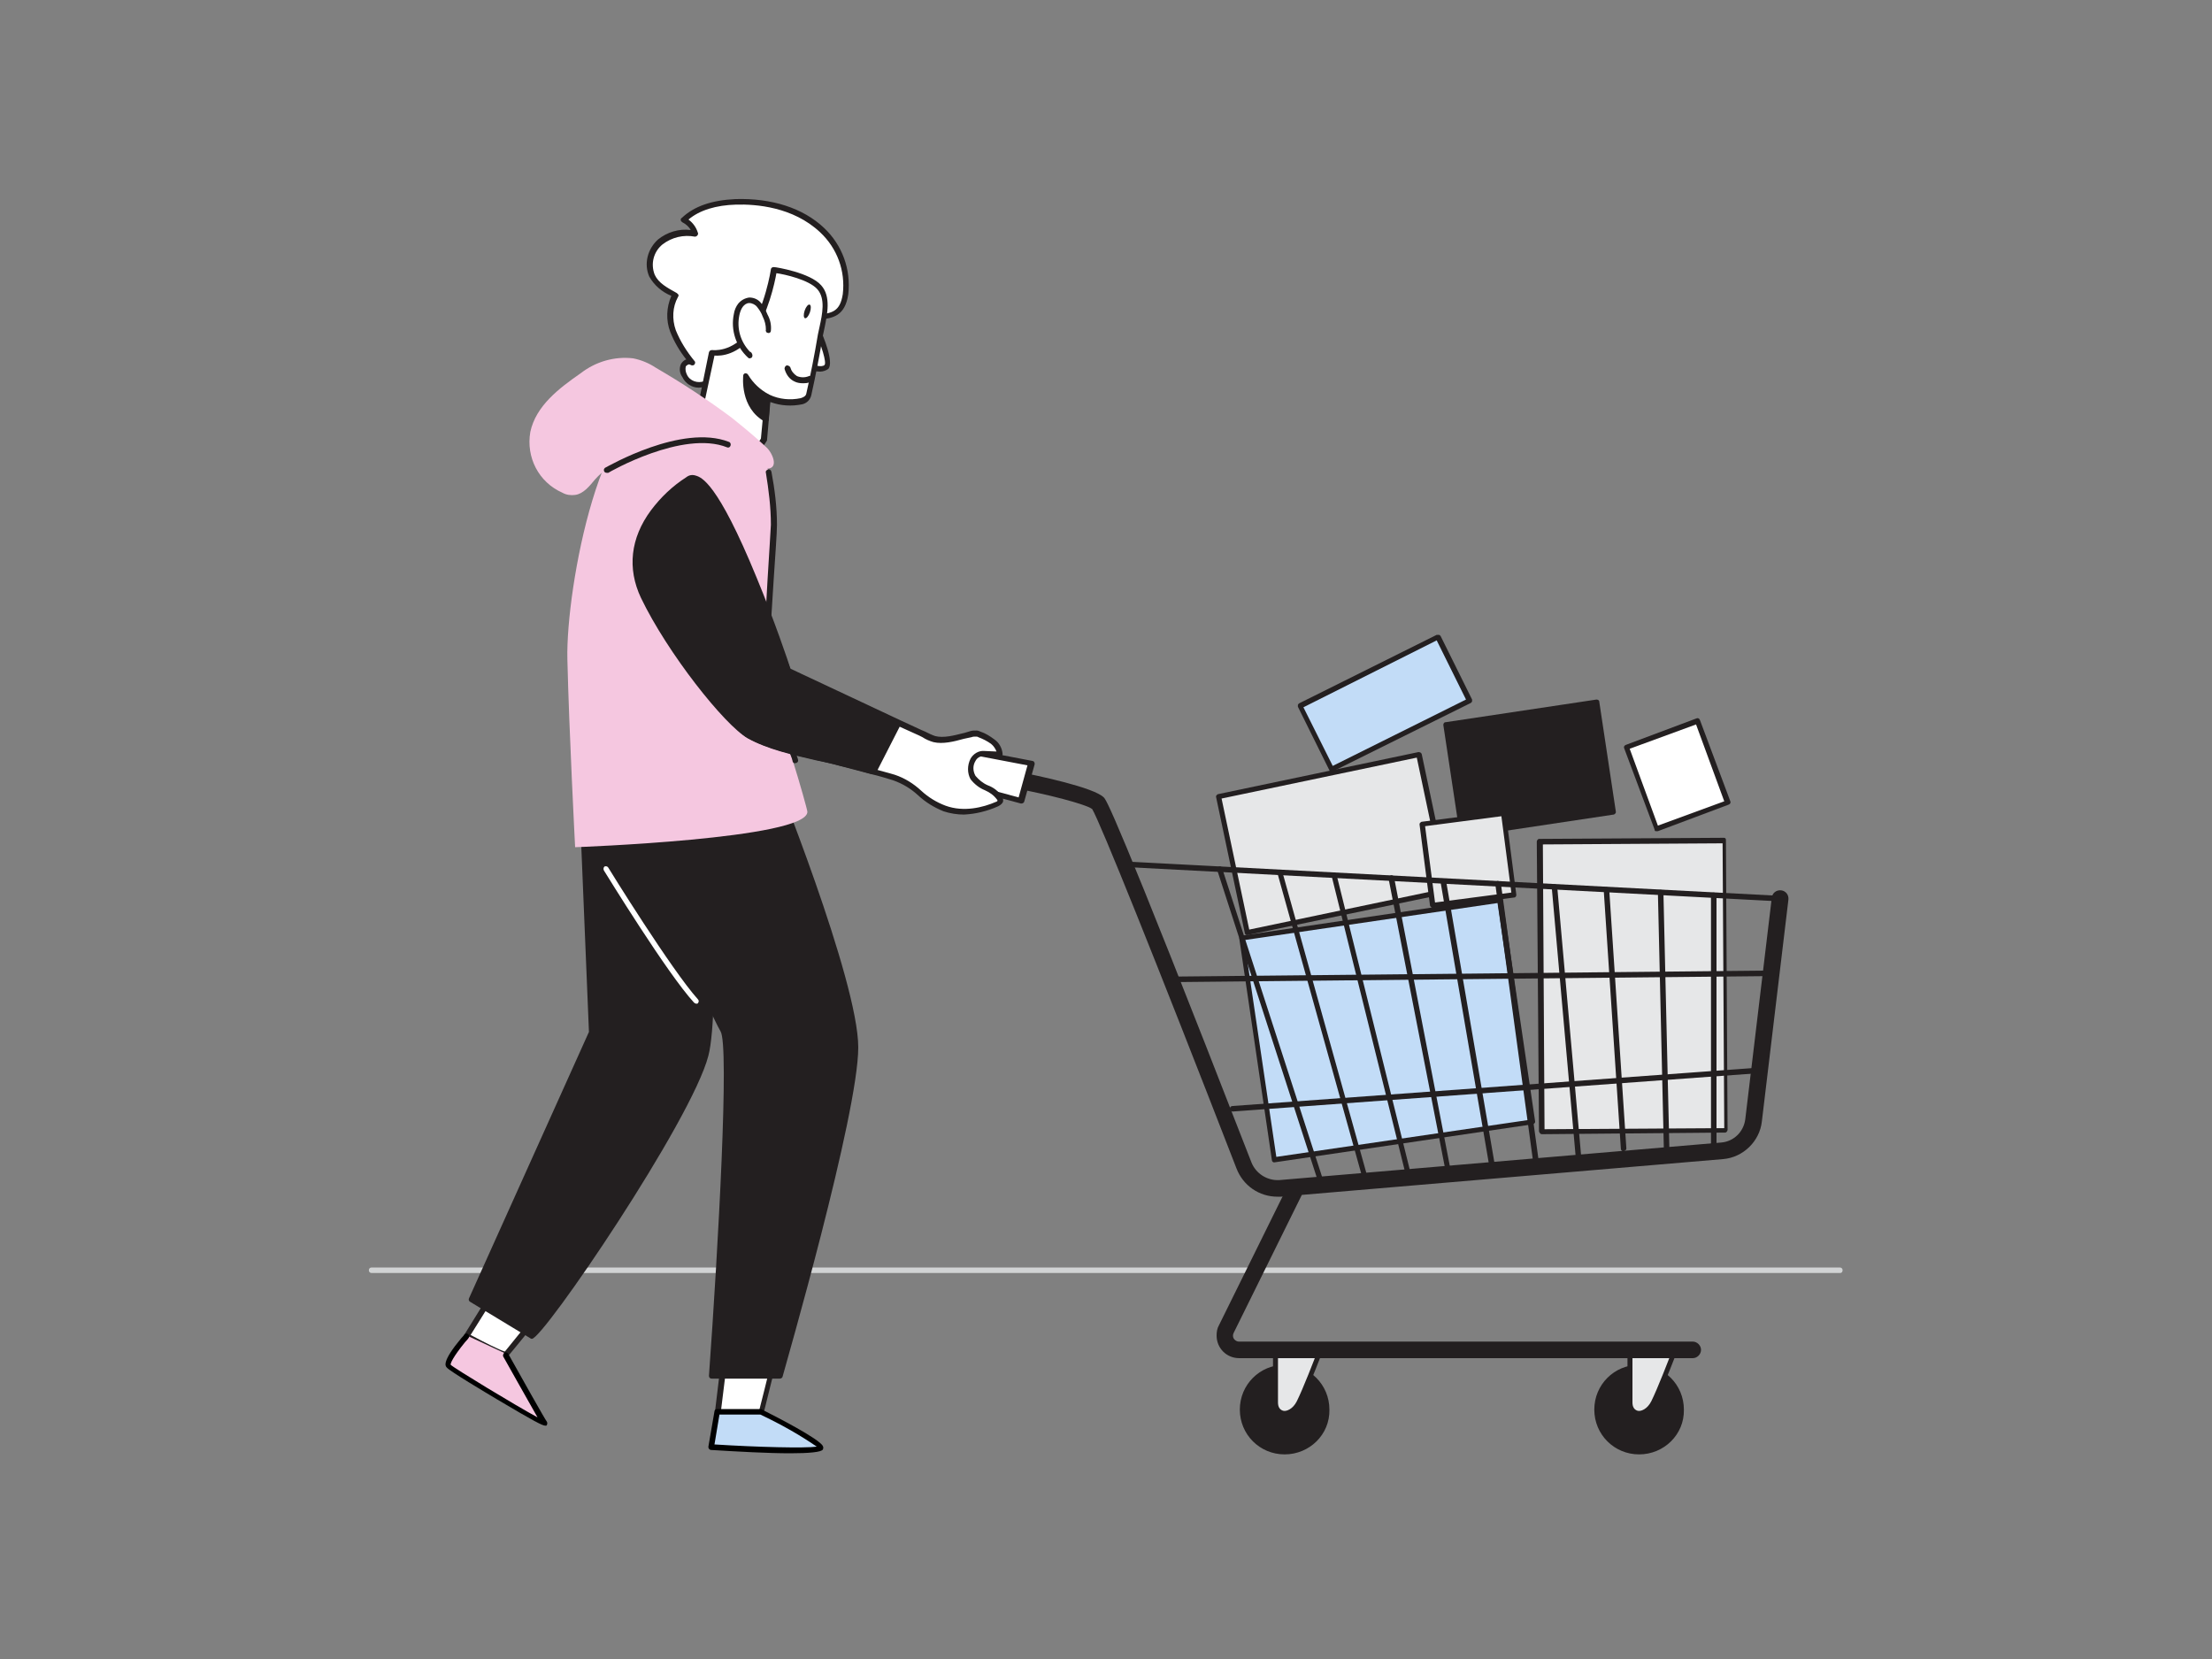 <?xml version="1.0" encoding="utf-8"?>
<!-- Generator: Adobe Illustrator 23.1.0, SVG Export Plug-In . SVG Version: 6.00 Build 0)  -->
<svg version="1.1" id="Layer_1" xmlns="http://www.w3.org/2000/svg" xmlns:xlink="http://www.w3.org/1999/xlink" x="0px" y="0px"
	 viewBox="0 0 400 300" style="enable-background:new 0 0 400 300;" xml:space="preserve">
<rect x="0" y="0" width="400" height="300" fill="#808080" stroke="none"/>
<style type="text/css">
	.st0{fill:#D1D3D4;}
	.st1{fill:#FFFFFF;}
	.st2{fill:#231F20;}
	.st3{fill:#C2DCF7;}
	.st4{fill:#F5C7E0;}
	.st5{fill:#E6E7E8;}
</style>
<g id="_331_shopping_cart_flatline">
	<path class="st0" d="M332.8,230.2H67.2c-0.3,0-0.5-0.2-0.5-0.5s0.2-0.5,0.5-0.5h265.5c0.3,0,0.5,0.2,0.5,0.5S333,230.2,332.8,230.2
		z"/>
	<path class="st1" d="M130.8,247.1l-1,8.3c0,0,7.8,0.4,7.9,0s2.7-10.7,2.7-10.7L130.8,247.1z"/>
	<path class="st2" d="M135.4,256c-1.2,0-3-0.1-5.6-0.2c-0.1,0-0.3-0.1-0.4-0.2c-0.1-0.1-0.1-0.2-0.1-0.4l1-8.3
		c0-0.2,0.2-0.4,0.4-0.4l9.5-2.4c0.2,0,0.3,0,0.5,0.1c0.1,0.1,0.2,0.3,0.1,0.5c-0.3,1.1-2.6,10.4-2.7,10.8S138,256,135.4,256z
		 M130.4,254.9c3,0.1,6.1,0.2,6.9,0.1c0.3-1.1,1.5-6,2.4-9.6l-8.4,2.2L130.4,254.9z"/>
	<path class="st1" d="M88.8,234.5l-4.4,7.1c0,0,6.9,3.6,7.2,3.3s7-8.6,7-8.6L88.8,234.5z"/>
	<path class="st2" d="M91.6,245.4c-0.6,0-2.1-0.6-7.4-3.4c-0.1-0.1-0.2-0.2-0.3-0.3c0-0.1,0-0.3,0.1-0.4l4.4-7.1
		c0.1-0.2,0.3-0.3,0.5-0.2l9.7,1.8c0.3,0,0.5,0.3,0.4,0.6c0,0.1-0.1,0.2-0.1,0.2c-0.7,0.9-6.7,8.3-7,8.6
		C91.8,245.3,91.7,245.4,91.6,245.4z M85.1,241.4c2.6,1.4,5.4,2.8,6.2,3c0.7-0.9,3.9-4.8,6.3-7.7l-8.5-1.7L85.1,241.4z"/>
	<path class="st2" d="M109.7,142.2c1.9,1.1,18.8,40.5,21,44.1s-2.1,62.6-2.1,62.6H141c0,0,13.7-47.3,13.7-59.4s-16-51.7-16-51.7
		l-29,1"/>
	<path class="st2" d="M141,249.3h-12.3c-0.3,0-0.5-0.2-0.5-0.5c0,0,0,0,0,0c1.7-23.6,3.7-59.7,2.1-62.3c-0.9-1.5-4.1-8.5-7.8-16.6
		c-5.1-11.2-12-26.4-13.1-27.3c-0.2-0.1-0.3-0.4-0.2-0.7c0.1-0.2,0.5-0.3,0.7-0.2c1.1,0.7,5,9.1,13.5,27.8
		c3.7,8.1,6.8,15.1,7.7,16.5c2.2,3.6-1.4,54.2-2,62.3h11.4c1.3-4.4,13.6-47.5,13.6-58.9s-14.3-47.4-15.8-51.2l-28.7,1
		c-0.3,0-0.5-0.2-0.5-0.5s0.2-0.5,0.5-0.5l29-1c0.2,0,0.4,0.1,0.5,0.3c0.7,1.6,16.1,39.8,16.1,51.9S142,247.1,141.5,249
		C141.4,249.2,141.2,249.3,141,249.3z"/>
	<path class="st2" d="M105.2,145.3l1.8,41.3L85.3,235l10.8,6.6c0.6,1.4,28.4-38.6,31.5-50.8c2.1-8.4,0.3-48.6,0.3-48.6L105.2,145.3z
		"/>
	<path class="st2" d="M96.2,242.1c-0.1,0-0.2,0-0.3-0.1l0,0L85,235.4c-0.2-0.1-0.3-0.4-0.2-0.6l21.7-48.2l-1.7-41.2
		c0-0.3,0.2-0.5,0.4-0.5l22.6-3.1c0.3,0,0.5,0.2,0.6,0.4c0,0,0,0,0,0c0.1,1.6,1.9,40.4-0.3,48.7C125.1,202.6,98.3,242,96.2,242.1
		L96.2,242.1z M85.9,234.8l10.3,6.2c3-2.6,28-38.8,31-50.4c2-7.7,0.5-43,0.3-47.9l-21.6,3l1.7,40.9c0,0.1,0,0.2,0,0.2L85.9,234.8z"
		/>
	<path class="st3" d="M129.8,255.3l-1.1,6.4c0,0,20.5,1.3,19.9,0s-10.8-6.4-10.8-6.4L129.8,255.3z"/>
	<path d="M142.9,262.8c-4,0-9.4-0.3-14.3-0.6c-0.3,0-0.5-0.3-0.5-0.5c0,0,0,0,0-0.1l1.1-6.4c0-0.2,0.2-0.4,0.5-0.4h7.9
		c0.1,0,0.2,0,0.2,0.1c2.4,1.2,10.4,5.3,11,6.6c0.1,0.2,0.1,0.4,0,0.6C148.6,262.6,146.2,262.8,142.9,262.8z M129.2,261.2
		c7.9,0.5,16.4,0.7,18.5,0.4c-3.2-2.2-6.6-4.1-10.2-5.8h-7.4L129.2,261.2z"/>
	<path class="st4" d="M84.4,241.5l-0.6,0.7c-1.1,1.3-3.2,4-2.6,4.7c0.8,0.9,17.8,10.9,17.3,10.3s-7-12.4-7-12.4"/>
	<path d="M98.6,257.8c-0.5,0-1.9-0.7-8.8-4.8c-2-1.2-8.4-5-9-5.7c-0.3-0.3-0.9-1.1,2.6-5.3c0.4-0.4,0.6-0.7,0.6-0.7
		c0.2-0.2,0.5-0.2,0.7,0c0,0,0,0,0,0c0.2,0.2,0.2,0.5,0,0.7c0,0,0,0,0,0c0,0-0.2,0.3-0.6,0.7c-2.2,2.7-2.7,3.9-2.6,4.1
		c0.6,0.6,11.8,7.4,15.7,9.5c-1.8-3.2-6-10.6-6.2-11c-0.1-0.2,0-0.5,0.2-0.7c0,0,0,0,0,0c0.2-0.1,0.5-0.1,0.7,0.2c0,0,0,0,0,0
		c2.3,4.1,6.6,11.8,7,12.3c0.1,0.2,0.1,0.5-0.1,0.7C98.7,257.8,98.7,257.8,98.6,257.8z"/>
	
		<rect x="278.7" y="152.2" transform="matrix(1 -6.108614e-03 6.108614e-03 1 -1.084 1.808)" class="st5" width="33.4" height="52.4"/>
	<path class="st2" d="M278.8,205.1c-0.2,0-0.4-0.2-0.5-0.5l-0.4-52.4c0-0.2,0.2-0.5,0.4-0.5c0,0,0,0,0,0l33.4-0.2
		c0.1,0,0.2,0,0.3,0.1c0.1,0.1,0.1,0.2,0.1,0.3l0.3,52.4c0,0.2-0.2,0.5-0.4,0.5c0,0,0,0,0,0L278.8,205.1L278.8,205.1z M279,152.7
		l0.3,51.5l32.5-0.2l-0.3-51.5L279,152.7z"/>
	
		<rect x="227.2" y="166" transform="matrix(0.989 -0.146 0.146 0.989 -24.44 38.488)" class="st3" width="47.2" height="40.5"/>
	<path class="st2" d="M230.4,210.2c-0.2,0-0.4-0.2-0.4-0.4l-5.9-40.1c0-0.1,0-0.2,0.1-0.3c0.1-0.1,0.2-0.2,0.3-0.2l46.7-6.9
		c0.3,0,0.5,0.1,0.5,0.4l5.9,40.1c0,0.1,0,0.2-0.1,0.3c-0.1,0.1-0.2,0.2-0.3,0.2L230.4,210.2L230.4,210.2z M225,170l5.8,39.2
		l45.8-6.7l-5.8-39.2L225,170z"/>
	
		<rect x="222.5" y="139.9" transform="matrix(0.979 -0.205 0.205 0.979 -26.177 52.746)" class="st5" width="37" height="25.1"/>
	<path class="st2" d="M225.5,169.1c-0.2,0-0.4-0.2-0.4-0.4l-5.2-24.6c0-0.1,0-0.2,0.1-0.3c0.1-0.1,0.2-0.2,0.3-0.2l36.2-7.6
		c0.1,0,0.2,0,0.4,0.1c0.1,0.1,0.2,0.2,0.2,0.3l5.2,24.6c0.1,0.2-0.1,0.5-0.3,0.5c0,0,0,0,0,0L225.5,169.1L225.5,169.1z
		 M220.9,144.4l5,23.7l35.3-7.4l-5-23.7L220.9,144.4z"/>
	
		<rect x="262.8" y="128.9" transform="matrix(0.989 -0.15 0.15 0.989 -17.68 42.978)" class="st2" width="27.6" height="20.1"/>
	<path class="st2" d="M264.5,151.4c-0.1,0-0.2,0-0.3-0.1c-0.1-0.1-0.2-0.2-0.2-0.3l-3-19.9c0-0.2,0.1-0.5,0.4-0.5c0,0,0,0,0,0
		l27.3-4.1c0.2,0,0.5,0.1,0.5,0.4c0,0,0,0,0,0l3,19.9c0,0.1,0,0.2-0.1,0.3c-0.1,0.1-0.2,0.2-0.3,0.2L264.5,151.4L264.5,151.4z
		 M262,131.4l2.9,19l26.4-4l-2.9-19L262,131.4z"/>
	
		<rect x="236.5" y="120.8" transform="matrix(0.895 -0.445 0.445 0.895 -30.443 124.759)" class="st3" width="27.8" height="12.8"/>
	<path class="st2" d="M240.8,139.6c-0.2,0-0.3-0.1-0.4-0.3l-5.7-11.5c0-0.1,0-0.2,0-0.3c0-0.1,0.1-0.2,0.2-0.3l24.9-12.4
		c0.1,0,0.2,0,0.4,0c0.1,0,0.2,0.1,0.3,0.2l5.7,11.5c0,0.1,0,0.2,0,0.3c0,0.1-0.1,0.2-0.2,0.3L241,139.5
		C240.9,139.6,240.9,139.6,240.8,139.6z M235.7,127.9l5.3,10.6l24.1-12l-5.3-10.7L235.7,127.9z"/>
	
		<rect x="296.5" y="132.2" transform="matrix(0.938 -0.348 0.348 0.938 -29.784 114.278)" class="st1" width="13.7" height="15.7"/>
	<path class="st2" d="M299.6,150.3c-0.1,0-0.1,0-0.2,0c-0.1,0-0.2-0.1-0.2-0.3l-5.5-14.7c-0.1-0.2,0-0.5,0.3-0.6l12.8-4.8
		c0.2-0.1,0.5,0,0.6,0.3l5.5,14.7c0.1,0.2,0,0.5-0.3,0.6c0,0,0,0,0,0l-12.8,4.8L299.6,150.3z M294.7,135.4l5.1,13.9l12-4.4
		l-5.1-13.9L294.7,135.4z"/>
	
		<rect x="258.1" y="148.1" transform="matrix(0.992 -0.128 0.128 0.992 -17.768 35.389)" class="st5" width="14.8" height="14.8"/>
	<path class="st2" d="M259.1,164.2c-0.2,0-0.4-0.2-0.5-0.4l-1.9-14.7c0-0.1,0-0.2,0.1-0.3c0.1-0.1,0.2-0.2,0.3-0.2l14.7-1.9
		c0.3,0,0.5,0.1,0.5,0.4l1.9,14.7c0,0.2-0.1,0.5-0.4,0.5c0,0,0,0,0,0L259.1,164.2L259.1,164.2z M257.7,149.4l1.8,13.8l13.8-1.8
		l-1.8-13.8L257.7,149.4z"/>
	<circle class="st2" cx="232.3" cy="254.9" r="7.6"/>
	<path class="st2" d="M232.3,263c-4.5,0-8.1-3.6-8.1-8.1c0-4.5,3.6-8.1,8.1-8.1c4.5,0,8.1,3.6,8.1,8.1
		C240.5,259.4,236.8,263,232.3,263z M232.3,247.8c-3.9,0-7.1,3.2-7.1,7.1c0,3.9,3.2,7.1,7.1,7.1c3.9,0,7.1-3.2,7.1-7.1
		C239.5,251,236.3,247.8,232.3,247.8z"/>
	<path class="st5" d="M230.6,243.7v9.9c0,2.6,2.9,2.7,4.3,0s4.2-10.2,4.2-10.2L230.6,243.7z"/>
	<path class="st2" d="M232.3,256c-0.2,0-0.3,0-0.5,0c-1-0.3-1.7-1.3-1.6-2.4v-9.9c0-0.2,0.2-0.4,0.4-0.5l8.4-0.3
		c0.2,0,0.3,0.1,0.4,0.2c0.1,0.1,0.1,0.3,0.1,0.4c-0.1,0.3-2.9,7.6-4.2,10.2C234.8,255.1,233.6,255.9,232.3,256z M231.1,244.2v9.4
		c0,0.8,0.3,1.3,0.9,1.5s1.8-0.3,2.5-1.7c1.1-2.2,3.2-7.6,3.9-9.5L231.1,244.2z"/>
	<circle class="st2" cx="296.4" cy="254.9" r="7.6"/>
	<path class="st2" d="M296.4,263c-4.5,0-8.1-3.6-8.1-8.1c0-4.5,3.6-8.1,8.1-8.1c4.5,0,8.1,3.6,8.1,8.1
		C304.6,259.4,300.9,263,296.4,263z M296.4,247.8c-3.9,0-7.1,3.2-7.1,7.1c0,3.9,3.2,7.1,7.1,7.1c3.9,0,7.1-3.2,7.1-7.1
		C303.6,251,300.4,247.8,296.4,247.8z"/>
	<path class="st5" d="M294.7,243.7v9.9c0,2.6,2.9,2.7,4.2,0s4.2-10.2,4.2-10.2L294.7,243.7z"/>
	<path class="st2" d="M296.4,256c-0.2,0-0.3,0-0.5,0c-1-0.3-1.7-1.3-1.6-2.4v-9.9c0-0.2,0.2-0.4,0.4-0.5l8.4-0.3
		c0.2,0,0.3,0.1,0.4,0.2c0.1,0.1,0.1,0.3,0.1,0.4c-0.1,0.3-2.9,7.6-4.2,10.2C298.9,255.1,297.7,255.9,296.4,256z M295.2,244.2v9.4
		c0,0.8,0.3,1.3,0.9,1.5s1.8-0.3,2.5-1.7c1.1-2.2,3.2-7.6,3.9-9.5L295.2,244.2z"/>
	<path class="st2" d="M321.9,163L321.9,163l-118.1-6.2c-0.3,0-0.5-0.3-0.5-0.5c0-0.3,0.3-0.5,0.5-0.5c0,0,0,0,0,0l118.1,6.2
		c0.3,0,0.5,0.3,0.5,0.5C322.4,162.8,322.2,163,321.9,163z"/>
	<path class="st2" d="M211.9,177.6c-0.3,0-0.5-0.2-0.5-0.5c0,0,0,0,0,0c0-0.3,0.2-0.5,0.5-0.5l109.1-1.1l0,0c0.3,0,0.5,0.2,0.5,0.5
		s-0.2,0.5-0.5,0.5L211.9,177.6L211.9,177.6z"/>
	<path class="st2" d="M222.9,201c-0.3,0-0.5-0.2-0.5-0.5s0.2-0.5,0.5-0.5l96-7c0.3,0,0.5,0.2,0.5,0.5s-0.2,0.5-0.5,0.5l-96,7H222.9z
		"/>
	<path class="st2" d="M231,216.4c-3.3,0-6.2-2-7.4-5.1c-14.7-37.9-24.7-62.7-26.1-65c-1.2-0.9-8.2-2.7-14.2-3.8
		c-0.8-0.1-1.4-0.9-1.3-1.7c0.1-0.8,0.9-1.4,1.7-1.3c0,0,0.1,0,0.1,0c4.1,0.8,14,2.9,15.8,4.7c0.4,0.4,1.7,1.7,26.7,66
		c0.8,2,2.8,3.3,5,3.2l80-6.8c2.2-0.2,4-1.9,4.3-4.2l4.8-40.1c0.1-0.8,0.8-1.4,1.7-1.3c0.8,0.1,1.4,0.8,1.3,1.7l-4.8,40.1
		c-0.4,3.6-3.4,6.5-7,6.8l-80,6.8L231,216.4z M197.6,146.4L197.6,146.4z"/>
	<path class="st1" d="M186.6,138l-1.9,6.8l-15.6-4.2c-1.5-0.4-2.4-2-2-3.6c0,0,0,0,0,0l0,0c0.4-1.4,1.9-2.3,3.3-2L186.6,138z"/>
	<path class="st2" d="M184.7,145.3h-0.1l-15.6-4.2c-0.9-0.2-1.6-0.8-2.1-1.6c-0.5-0.8-0.6-1.7-0.3-2.6c0.5-1.7,2.2-2.7,3.9-2.4
		l16.2,3.1c0.1,0,0.3,0.1,0.3,0.2c0.1,0.1,0.1,0.3,0.1,0.4l-1.9,6.8C185.1,145.2,184.9,145.3,184.7,145.3z M169.8,135.4
		c-1.3,0-2.4,1.1-2.4,2.4c0,1.1,0.7,2,1.7,2.3l15.1,4.1l1.6-5.8l-15.7-3C170.1,135.4,170,135.4,169.8,135.4z"/>
	<path class="st2" d="M238.8,213.9c-0.2,0-0.4-0.1-0.5-0.4l-18.2-56.2c-0.1-0.3,0.1-0.5,0.3-0.6c0.3-0.1,0.5,0,0.6,0.3c0,0,0,0,0,0
		l18.2,56.2c0.1,0.3-0.1,0.5-0.3,0.6C238.9,213.9,238.9,213.9,238.8,213.9z"/>
	<path class="st2" d="M246.9,213.5c-0.2,0-0.4-0.2-0.5-0.4L231,157.9c-0.1-0.3,0.1-0.5,0.3-0.6c0,0,0,0,0,0c0.3-0.1,0.5,0.1,0.6,0.4
		l15.4,55.2c0.1,0.3-0.1,0.5-0.3,0.6c0,0,0,0,0,0L246.9,213.5z"/>
	<path class="st2" d="M254.7,212.8c-0.2,0-0.4-0.2-0.5-0.4l-13.4-54c-0.1-0.3,0.1-0.5,0.3-0.6c0,0,0,0,0,0c0.3-0.1,0.5,0.1,0.6,0.4
		c0,0,0,0,0,0l13.4,54c0.1,0.3-0.1,0.5-0.4,0.6c0,0,0,0,0,0L254.7,212.8z"/>
	<path class="st2" d="M261.9,212.1c-0.2,0-0.5-0.2-0.5-0.4l-10.3-52.8c-0.1-0.3,0.1-0.5,0.4-0.6s0.5,0.1,0.6,0.4l10.2,52.8
		c0,0.3-0.1,0.5-0.4,0.6L261.9,212.1z"/>
	<path class="st2" d="M269.8,211.2c-0.2,0-0.5-0.2-0.5-0.4l-8.8-51.3c0-0.3,0.1-0.5,0.4-0.6c0,0,0,0,0,0c0.3-0.1,0.5,0.1,0.6,0.4
		c0,0,0,0,0,0l8.8,51.3C270.3,210.9,270.1,211.1,269.8,211.2L269.8,211.2z"/>
	<path class="st2" d="M277.7,210.2c-0.3,0-0.5-0.2-0.5-0.4l-6.8-49.9c0-0.3,0.1-0.5,0.4-0.6c0,0,0,0,0,0c0.3,0,0.5,0.2,0.6,0.4
		l6.8,49.9C278.3,209.9,278.1,210.2,277.7,210.2C277.8,210.2,277.8,210.2,277.7,210.2L277.7,210.2z"/>
	<path class="st2" d="M285.4,209.3c-0.3,0-0.5-0.2-0.5-0.5l-4.3-48.4c0-0.3,0.2-0.5,0.5-0.5c0.3,0,0.5,0.2,0.5,0.5l4.3,48.4
		C285.9,209,285.7,209.2,285.4,209.3L285.4,209.3z"/>
	<path class="st2" d="M293.6,208.2c-0.3,0-0.5-0.2-0.5-0.5l-3.1-46.8c0-0.3,0.2-0.5,0.5-0.5c0,0,0,0,0,0c0.3,0,0.5,0.2,0.5,0.5
		l3.1,46.8C294.1,207.9,293.9,208.1,293.6,208.2C293.6,208.2,293.6,208.2,293.6,208.2L293.6,208.2z"/>
	<path class="st2" d="M301.4,209.3c-0.3,0-0.5-0.2-0.5-0.5l-1.1-47.4c0-0.3,0.2-0.5,0.5-0.5c0,0,0,0,0,0c0.3,0,0.5,0.2,0.5,0.5
		l1.1,47.4C301.9,209,301.7,209.3,301.4,209.3L301.4,209.3z"/>
	<path class="st2" d="M309.9,207.9c-0.3,0-0.5-0.2-0.5-0.5v-45.5c0-0.3,0.2-0.5,0.5-0.5s0.5,0.2,0.5,0.5v45.5
		C310.4,207.7,310.2,207.9,309.9,207.9z"/>
	<path class="st2" d="M306.1,245.6h-82c-2.3,0-4.1-1.8-4.1-4.1c0-0.6,0.1-1.3,0.4-1.8l12.3-24.9c0.4-0.7,1.3-1,2-0.7
		c0.7,0.4,1,1.3,0.7,2L223.1,241c-0.3,0.6-0.1,1.2,0.5,1.5c0.2,0.1,0.3,0.1,0.5,0.1h82c0.8,0,1.5,0.7,1.5,1.5
		S306.9,245.6,306.1,245.6L306.1,245.6z"/>
	<path class="st1" d="M127.6,69.4c-1.4,0.6-3.1,0-3.8-1.4c-0.4-0.5-0.5-1.2-0.3-1.8c0.2-0.6,0.8-0.8,1.4-0.6c0.1,0,0.1,0,0.1,0.1
		c-1.4-1.7-2.6-3.7-3.4-5.8c-0.8-2.1-0.7-4.5,0.4-6.5c-1.6-0.9-3.4-1.8-4.2-3.5c-0.9-2.1-0.3-4.6,1.5-6.1c1.8-1.4,4.1-2,6.3-1.5
		c-0.3-1.1-1.1-2-2.1-2.5c2.4-2.3,6-3.1,9.4-3.2c5.6-0.2,11.5,1.2,15.6,5.1c3.2,3,4.7,7.3,4.2,11.6c-0.8,5.7-4.9,3.1-8.7,5.2
		c-1.9,1-3.2,2.9-4.8,4.3c-2.7,2.3-6.2,3-9,5C129.5,68.4,128.6,69,127.6,69.4z"/>
	<path class="st2" d="M126.3,70.1c-1.2,0-2.4-0.8-2.9-1.9c-0.5-0.7-0.6-1.5-0.3-2.3c0.2-0.4,0.6-0.8,1-0.9c-1.2-1.5-2.2-3.2-2.9-5
		c-0.8-2.1-0.7-4.4,0.2-6.5c-1.7-0.7-3.1-1.9-4-3.5c-1-2.3-0.3-5,1.6-6.7c1.6-1.3,3.8-2,5.9-1.7c-0.3-0.6-0.9-1.1-1.5-1.4
		c-0.1-0.1-0.3-0.2-0.3-0.4c0-0.2,0-0.3,0.2-0.4c2.2-2.1,5.4-3.2,9.7-3.4c6.5-0.2,12.2,1.6,16,5.2c3.3,3.1,4.9,7.5,4.4,12
		c-0.6,4-2.8,4.3-5.1,4.6c-1.3,0.1-2.6,0.4-3.8,1c-1.1,0.7-2.1,1.6-3,2.6c-0.5,0.6-1.1,1.2-1.7,1.7c-1.6,1.2-3.3,2.2-5.1,2.9
		c-1.4,0.6-2.6,1.3-3.9,2.1c-0.9,0.7-1.9,1.2-2.9,1.7l0,0C127.3,70,126.8,70.1,126.3,70.1z M127.6,69.4L127.6,69.4z M124.6,65.9
		c0,0-0.1,0-0.1,0c-0.2,0.1-0.4,0.2-0.5,0.4c-0.1,0.5,0,1,0.2,1.4c0.5,1.2,2,1.7,3.2,1.2l0,0c1-0.4,1.8-0.9,2.7-1.5
		c1.3-0.8,2.6-1.6,4-2.2c1.8-0.7,3.4-1.6,4.9-2.8c0.6-0.5,1.1-1.1,1.7-1.6c0.9-1.1,2-2,3.2-2.8c1.3-0.7,2.7-1,4.2-1.1
		c2.3-0.3,3.8-0.5,4.3-3.7c0.5-4.2-1-8.3-4.1-11.2c-4.9-4.6-11.6-5.1-15.2-5s-6.6,1-8.6,2.7c0.8,0.6,1.4,1.4,1.7,2.4
		c0.1,0.2,0,0.3-0.1,0.5c-0.1,0.1-0.3,0.2-0.4,0.2c-2.1-0.4-4.2,0.1-5.9,1.4c-1.6,1.3-2.2,3.5-1.4,5.5c0.7,1.5,2.2,2.3,4,3.3
		c0.1,0.1,0.2,0.2,0.3,0.3c0,0.1,0,0.3-0.1,0.4c-1,1.8-1.1,4-0.4,6c0.8,2,2,3.9,3.4,5.6c0.2,0.2,0.1,0.5-0.1,0.7
		c-0.2,0.1-0.4,0.1-0.6,0C124.8,65.9,124.7,65.9,124.6,65.9L124.6,65.9z"/>
	<path class="st1" d="M147.6,59.2c0,0,2.7,6,1.8,7s-3.3-0.2-3.3-0.2"/>
	<path class="st2" d="M148.3,67.2c-0.8,0-1.6-0.2-2.4-0.6c-0.2-0.1-0.4-0.4-0.2-0.7c0.1-0.2,0.4-0.4,0.7-0.2l0,0
		c0.6,0.3,2.2,0.8,2.7,0.3c0.4-0.4-0.5-3.5-1.9-6.5c-0.1-0.2,0-0.5,0.2-0.7c0.2-0.1,0.5,0,0.7,0.2c0,0,0,0,0,0.1
		c0.9,1.9,2.7,6.4,1.7,7.6C149.4,67,148.8,67.2,148.3,67.2z"/>
	<path class="st1" d="M148,51.9c2,2.2,0.7,6.1,0.2,8.6c-0.6,3.6-1.3,7.2-2.1,10.7c-0.5,2.3-6.4,1.3-7.4,0.5l-0.7,7.6
		c0,0-2.1,3.9-6.5,1s-5-6.2-5-6.2l2.1-10.3c0,0,3.9,0.7,7-3.6s4.2-11.4,4.2-11.4S146.1,49.8,148,51.9z"/>
	<path class="st2" d="M134.7,82c-1.2-0.1-2.4-0.5-3.4-1.2c-4.5-3.1-5.2-6.4-5.2-6.6c0-0.1,0-0.1,0-0.2l2.1-10.3
		c0.1-0.3,0.3-0.4,0.6-0.4c0.1,0,3.6,0.5,6.5-3.4c3-4.1,4.1-11.1,4.1-11.2c0-0.1,0.1-0.3,0.2-0.3c0.1-0.1,0.2-0.1,0.4-0.1
		c0.3,0,6.5,1,8.5,3.3l0,0c1.8,2,1.1,5.2,0.6,7.7c-0.1,0.5-0.2,1-0.3,1.4c-0.6,3.6-1.3,7.2-2.1,10.8c-0.2,0.8-0.8,1.4-1.6,1.6
		c-1.9,0.4-3.9,0.3-5.8-0.4l-0.6,6.9c0,0.1,0,0.1-0.1,0.2c-0.6,1.1-1.6,1.9-2.8,2.2C135.4,82,135.1,82,134.7,82z M127.1,74.1
		c0.1,0.5,1,3.3,4.8,5.8c1,0.8,2.3,1.2,3.6,1c0.9-0.3,1.7-0.8,2.1-1.6l0.7-7.5c0-0.3,0.3-0.5,0.6-0.5c0.1,0,0.2,0.1,0.3,0.1
		c1.7,0.8,3.7,1,5.6,0.6c0.6-0.2,0.9-0.4,1-0.8c0.8-3.5,1.5-7.1,2.1-10.7c0.1-0.4,0.2-0.9,0.3-1.4c0.5-2.3,1.1-5.1-0.4-6.8
		s-5.9-2.7-7.4-2.9c-0.3,1.7-1.5,7.4-4.2,11.1s-5.8,3.9-7,3.8L127.1,74.1z"/>
	<path class="st1" d="M146.5,68.6c0,0-3.1,1.3-4.1-1.9"/>
	<path class="st2" d="M145.1,69.3c-0.5,0-1-0.1-1.4-0.3c-0.9-0.4-1.5-1.2-1.8-2.2c-0.1-0.3,0.1-0.6,0.3-0.7s0.6,0.1,0.7,0.3
		c0.2,0.7,0.6,1.2,1.2,1.6c0.7,0.3,1.5,0.3,2.2,0c0.3-0.1,0.5,0,0.6,0.3c0.1,0.3,0,0.5-0.3,0.7C146.2,69.3,145.7,69.3,145.1,69.3z"
		/>
	<path class="st1" d="M139,59.6c0.1-0.9-0.2-1.8-0.6-2.6c-0.2-0.7-0.6-1.3-1-1.8c-0.4-0.6-1.1-0.9-1.8-0.9c-0.6,0.1-1.2,0.4-1.6,0.9
		c-0.4,0.5-0.6,1.1-0.8,1.7c-0.6,2.7,0.4,5.6,2.4,7.4l-0.2-0.3"/>
	<path class="st2" d="M135.6,64.8c-0.1,0-0.2,0-0.3-0.1c-2.2-2-3.2-5-2.6-7.9c0.1-0.7,0.4-1.4,0.8-1.9c0.5-0.6,1.2-1,2-1.1
		c0.9,0,1.7,0.4,2.2,1.1c0.5,0.6,0.8,1.3,1.1,2c0.5,0.9,0.7,1.9,0.6,2.9c0,0.3-0.3,0.5-0.5,0.4c0,0,0,0,0,0c-0.3,0-0.5-0.3-0.4-0.6
		c0-0.8-0.2-1.6-0.6-2.4c-0.2-0.6-0.6-1.2-1-1.7c-0.3-0.4-0.9-0.7-1.4-0.7c-0.5,0-0.9,0.3-1.2,0.7c-0.3,0.4-0.5,1-0.6,1.5
		c-0.5,2.4,0.2,4.8,1.9,6.6c0.1,0,0.2,0.1,0.3,0.2L136,64c0.1,0.2,0.1,0.5-0.1,0.7C135.8,64.7,135.7,64.8,135.6,64.8z"/>
	<path class="st2" d="M138.8,71.8c-1.7-0.9-3.1-2.2-4-3.8c0,0-0.7,5.5,3.7,7.9L138.8,71.8z"/>
	<path class="st2" d="M138.6,76.4c-0.1,0-0.2,0-0.2-0.1c-4.7-2.5-4-8.3-4-8.4c0-0.2,0.2-0.4,0.4-0.4c0.2,0,0.4,0.1,0.5,0.3
		c0.9,1.5,2.2,2.7,3.7,3.5c0.2,0.1,0.3,0.3,0.3,0.5l-0.3,4.1c0,0.2-0.1,0.3-0.3,0.4C138.7,76.3,138.6,76.4,138.6,76.4z M135.3,69.7
		c0.1,2.1,1.1,4.1,2.8,5.3l0.2-2.9C137.2,71.4,136.2,70.6,135.3,69.7z"/>
	<ellipse transform="matrix(0.325 -0.946 0.946 0.325 45.181 176.099)" class="st2" cx="146" cy="56.4" rx="1.3" ry="0.5"/>
	<path class="st4" d="M120.4,73.7c0,0,15.6,2.6,18.6,11.6s-2,38,0,40.7s7,20.2,7,20.8c0,4.9-42,6.4-42,6.4s-1.1-21.1-1.4-34
		S109,70.7,120.4,73.7z"/>
	<path class="st2" d="M143.8,138c-0.1,0-0.1,0-0.2,0c-0.2-0.1-0.3-0.3-0.3-0.5c-0.1-0.5-1.2-3.1-2.2-5.4c-1.4-3.3-2.9-6.8-3.1-7.8
		s0.2-9.2,0.8-19.5c0.3-4.5,0.5-8.4,0.6-9.9c0-3.2-0.4-6.3-0.9-9.4c-0.1-0.3,0.1-0.5,0.4-0.6s0.5,0.1,0.6,0.4c0.6,3.2,1,6.4,1,9.6
		c0,1.5-0.3,5.4-0.6,10c-0.5,7.6-1.1,18.1-0.9,19.2c0.2,0.9,1.7,4.5,3,7.6c2.4,5.6,2.4,5.7,2.3,6C144.2,137.9,144,138,143.8,138z"/>
	<path class="st4" d="M118.6,66.5c-1.2-0.8-2.6-1.4-4.1-1.7c-3.4-0.4-6.8,0.6-9.5,2.7c-3.9,2.7-8.1,5.9-9.1,10.6
		c-0.8,4.6,1.5,9.1,5.8,11c0.7,0.4,1.5,0.5,2.3,0.4c1.5-0.2,2.6-1.6,3.6-2.8c2.7-3,5.2-3.5,9-3.9c2.3-0.3,4.7-0.4,7.1-0.4
		c4.9,0.2,9.6,1.6,14.4,2.3c3,0.5,1.7-2.7,0.5-3.8c-2-1.9-4.1-3.6-6.2-5.3C128,72.3,123.4,69.3,118.6,66.5z"/>
	<path class="st1" d="M180.9,145c-0.1,0.3-0.3,0.4-0.6,0.5c-3,1.2-6.4,1.8-9.5,0.7c-3.6-1.3-5.5-4.5-9.1-5.6
		c-1.3-0.4-2.6-0.8-3.9-1.1c-1.9-0.5-3.8-1-5.7-1.5c-5.3-1.4-11.9-2.3-16.8-5c-4-2.3-15.3-22-18.5-30.3s6.6-13.1,6.6-13.1
		c5.2-4.4,19,31.8,19,31.8l19.8,9.3l4.1,1.9c0.8,0.5,1.7,0.9,2.6,1.1c2.1,0.5,4.6-0.4,6.6-0.9c0.3-0.1,0.6-0.1,0.9-0.1
		c0.2,0,0.4,0.1,0.6,0.2c0.9,0.3,1.7,0.8,2.4,1.3c0.7,0.5,1.2,1.4,1.4,2.3l-2.8-0.1c-2.2-0.1-3.1,2.6-2,4.3s3.8,1.9,4.8,3.7
		C180.8,144.7,180.9,144.8,180.9,145z"/>
	<path class="st2" d="M174.3,147.3c-1.2,0-2.5-0.2-3.7-0.6c-1.7-0.7-3.2-1.6-4.6-2.9c-1.3-1.2-2.8-2.1-4.5-2.7
		c-1.3-0.4-2.6-0.8-3.9-1.1c-1.8-0.5-3.5-0.9-5.3-1.4l-0.4-0.1c-1.4-0.4-2.9-0.7-4.4-1.1c-4.3-1-8.8-2-12.4-4
		c-4.1-2.4-15.5-22.2-18.7-30.6s6-13.3,6.8-13.7c0.5-0.4,1.2-0.6,1.8-0.4c2.6,0.7,6.4,6.4,11.4,16.9c3.3,7.1,6,14.1,6.5,15.3
		l19.6,9.2l4.1,1.9l0.7,0.3c0.6,0.3,1.2,0.6,1.8,0.8c1.5,0.4,3.4-0.1,5-0.5c0.5-0.1,1-0.3,1.4-0.4c0.3-0.1,0.7-0.1,1.1-0.1
		c0.2,0,0.5,0.1,0.7,0.2c0.9,0.3,1.7,0.8,2.5,1.4c0.9,0.6,1.4,1.6,1.5,2.6c0,0.1,0,0.3-0.1,0.4c-0.1,0.1-0.2,0.2-0.4,0.1l-2.8-0.1
		c-0.7,0-1.3,0.3-1.6,0.9c-0.5,0.8-0.5,1.8,0,2.7c0.6,0.7,1.3,1.3,2.2,1.7c1.1,0.4,2,1.1,2.6,2.1c0.2,0.2,0.2,0.5,0.2,0.8l0,0
		c-0.1,0.4-0.5,0.7-0.9,0.9C178.5,146.7,176.4,147.2,174.3,147.3z M124.4,89.6c-0.2,0-0.5,0.1-0.7,0.3l-0.1,0.1
		c-0.4,0.2-9.3,4.8-6.3,12.5c3.1,8.1,14.4,27.8,18.3,30c3.5,2,7.9,3,12.1,3.9c1.6,0.4,3,0.7,4.5,1.1l0.4,0.1
		c1.8,0.5,3.5,0.9,5.3,1.4c1.3,0.4,2.6,0.7,3.9,1.1c1.8,0.6,3.4,1.6,4.8,2.9c1.3,1.2,2.8,2.1,4.4,2.7c3.3,1.2,6.8,0.3,9.1-0.7
		c0.1,0,0.2-0.1,0.3-0.2c0-0.1-0.1-0.1-0.1-0.2c-0.6-0.8-1.3-1.3-2.2-1.7c-1-0.4-1.9-1.1-2.6-2c-0.6-1.1-0.6-2.5,0-3.7
		c0.5-0.9,1.5-1.5,2.5-1.4l2.2,0.1c-0.2-0.5-0.5-1-1-1.4c-0.7-0.5-1.5-0.9-2.3-1.2c-0.1-0.1-0.3-0.1-0.5-0.1c-0.2,0-0.5,0-0.7,0.1
		c-0.4,0.1-0.9,0.2-1.4,0.3c-1.8,0.5-3.8,1-5.5,0.6c-0.7-0.2-1.4-0.5-2-0.9l-0.6-0.3l-4.2-1.9l-19.8-9.3c-0.1-0.1-0.2-0.2-0.3-0.3
		c-3.2-8.4-12.6-30.6-17.3-31.8C124.6,89.6,124.5,89.6,124.4,89.6z M180.9,145L180.9,145z M180.9,145L180.9,145z"/>
	<path class="st2" d="M162.3,130.6l-4.5,8.8c-1.9-0.5-3.8-1-5.7-1.5c-5.3-1.4-11.9-2.3-16.8-5c-4-2.3-14.2-15-19.1-25.2
		c-6-12.6,8-21.2,8-21.2c5.2-4.4,18.2,34.8,18.2,34.8L162.3,130.6z"/>
	<path class="st2" d="M157.8,140h-0.1c-1.8-0.5-3.5-1-5.3-1.4l-0.4-0.1c-1.4-0.4-2.9-0.7-4.4-1c-4.3-1-8.8-2-12.4-4
		c-4.2-2.4-14.5-15.4-19.3-25.4c-2.5-5.3-1.9-10.8,1.8-15.8c1.8-2.4,3.9-4.4,6.4-6c0.5-0.4,1.1-0.5,1.7-0.3c1,0.3,3.9,1.1,11,18.4
		c3.2,7.7,5.8,15.4,6.2,16.7l19.6,9.2c0.1,0.1,0.2,0.2,0.3,0.3c0.1,0.1,0.1,0.3,0,0.4l-4.5,8.8C158.1,140,157.9,140,157.8,140z
		 M125.1,86.7c-0.2,0-0.4,0.1-0.6,0.2c-2.4,1.6-4.5,3.5-6.2,5.8c-3.5,4.8-4.1,9.7-1.7,14.8c5.1,10.6,15.2,22.9,18.9,25
		c3.5,2,7.9,3,12.1,3.9c1.6,0.4,3,0.7,4.5,1.1l0.4,0.1c1.6,0.4,3.3,0.9,4.9,1.3l4.1-8l-19.3-9.1c-0.1-0.1-0.2-0.2-0.3-0.3
		c-3.1-9.2-12-33.4-16.6-34.7C125.3,86.7,125.2,86.7,125.1,86.7z"/>
	<path class="st1" d="M125.9,181.5c-0.1,0-0.3-0.1-0.4-0.2c-4.8-5.2-15.8-23.1-16.3-23.9c-0.1-0.2-0.1-0.5,0.1-0.7c0,0,0,0,0,0
		c0.2-0.1,0.5-0.1,0.7,0.2c0.1,0.2,11.5,18.6,16.2,23.8c0.2,0.2,0.2,0.5,0,0.7C126.2,181.5,126,181.5,125.9,181.5z"/>
	<path class="st2" d="M109.7,85.5c-0.3,0-0.5-0.2-0.5-0.5c0-0.2,0.1-0.3,0.2-0.4c0.6-0.3,13.9-8,22.4-4.7c0.3,0.1,0.4,0.4,0.3,0.7
		c-0.1,0.3-0.4,0.4-0.6,0.3c0,0,0,0,0,0c-8-3.2-21.4,4.5-21.5,4.6C109.9,85.5,109.8,85.5,109.7,85.5z"/>
</g>
</svg>
